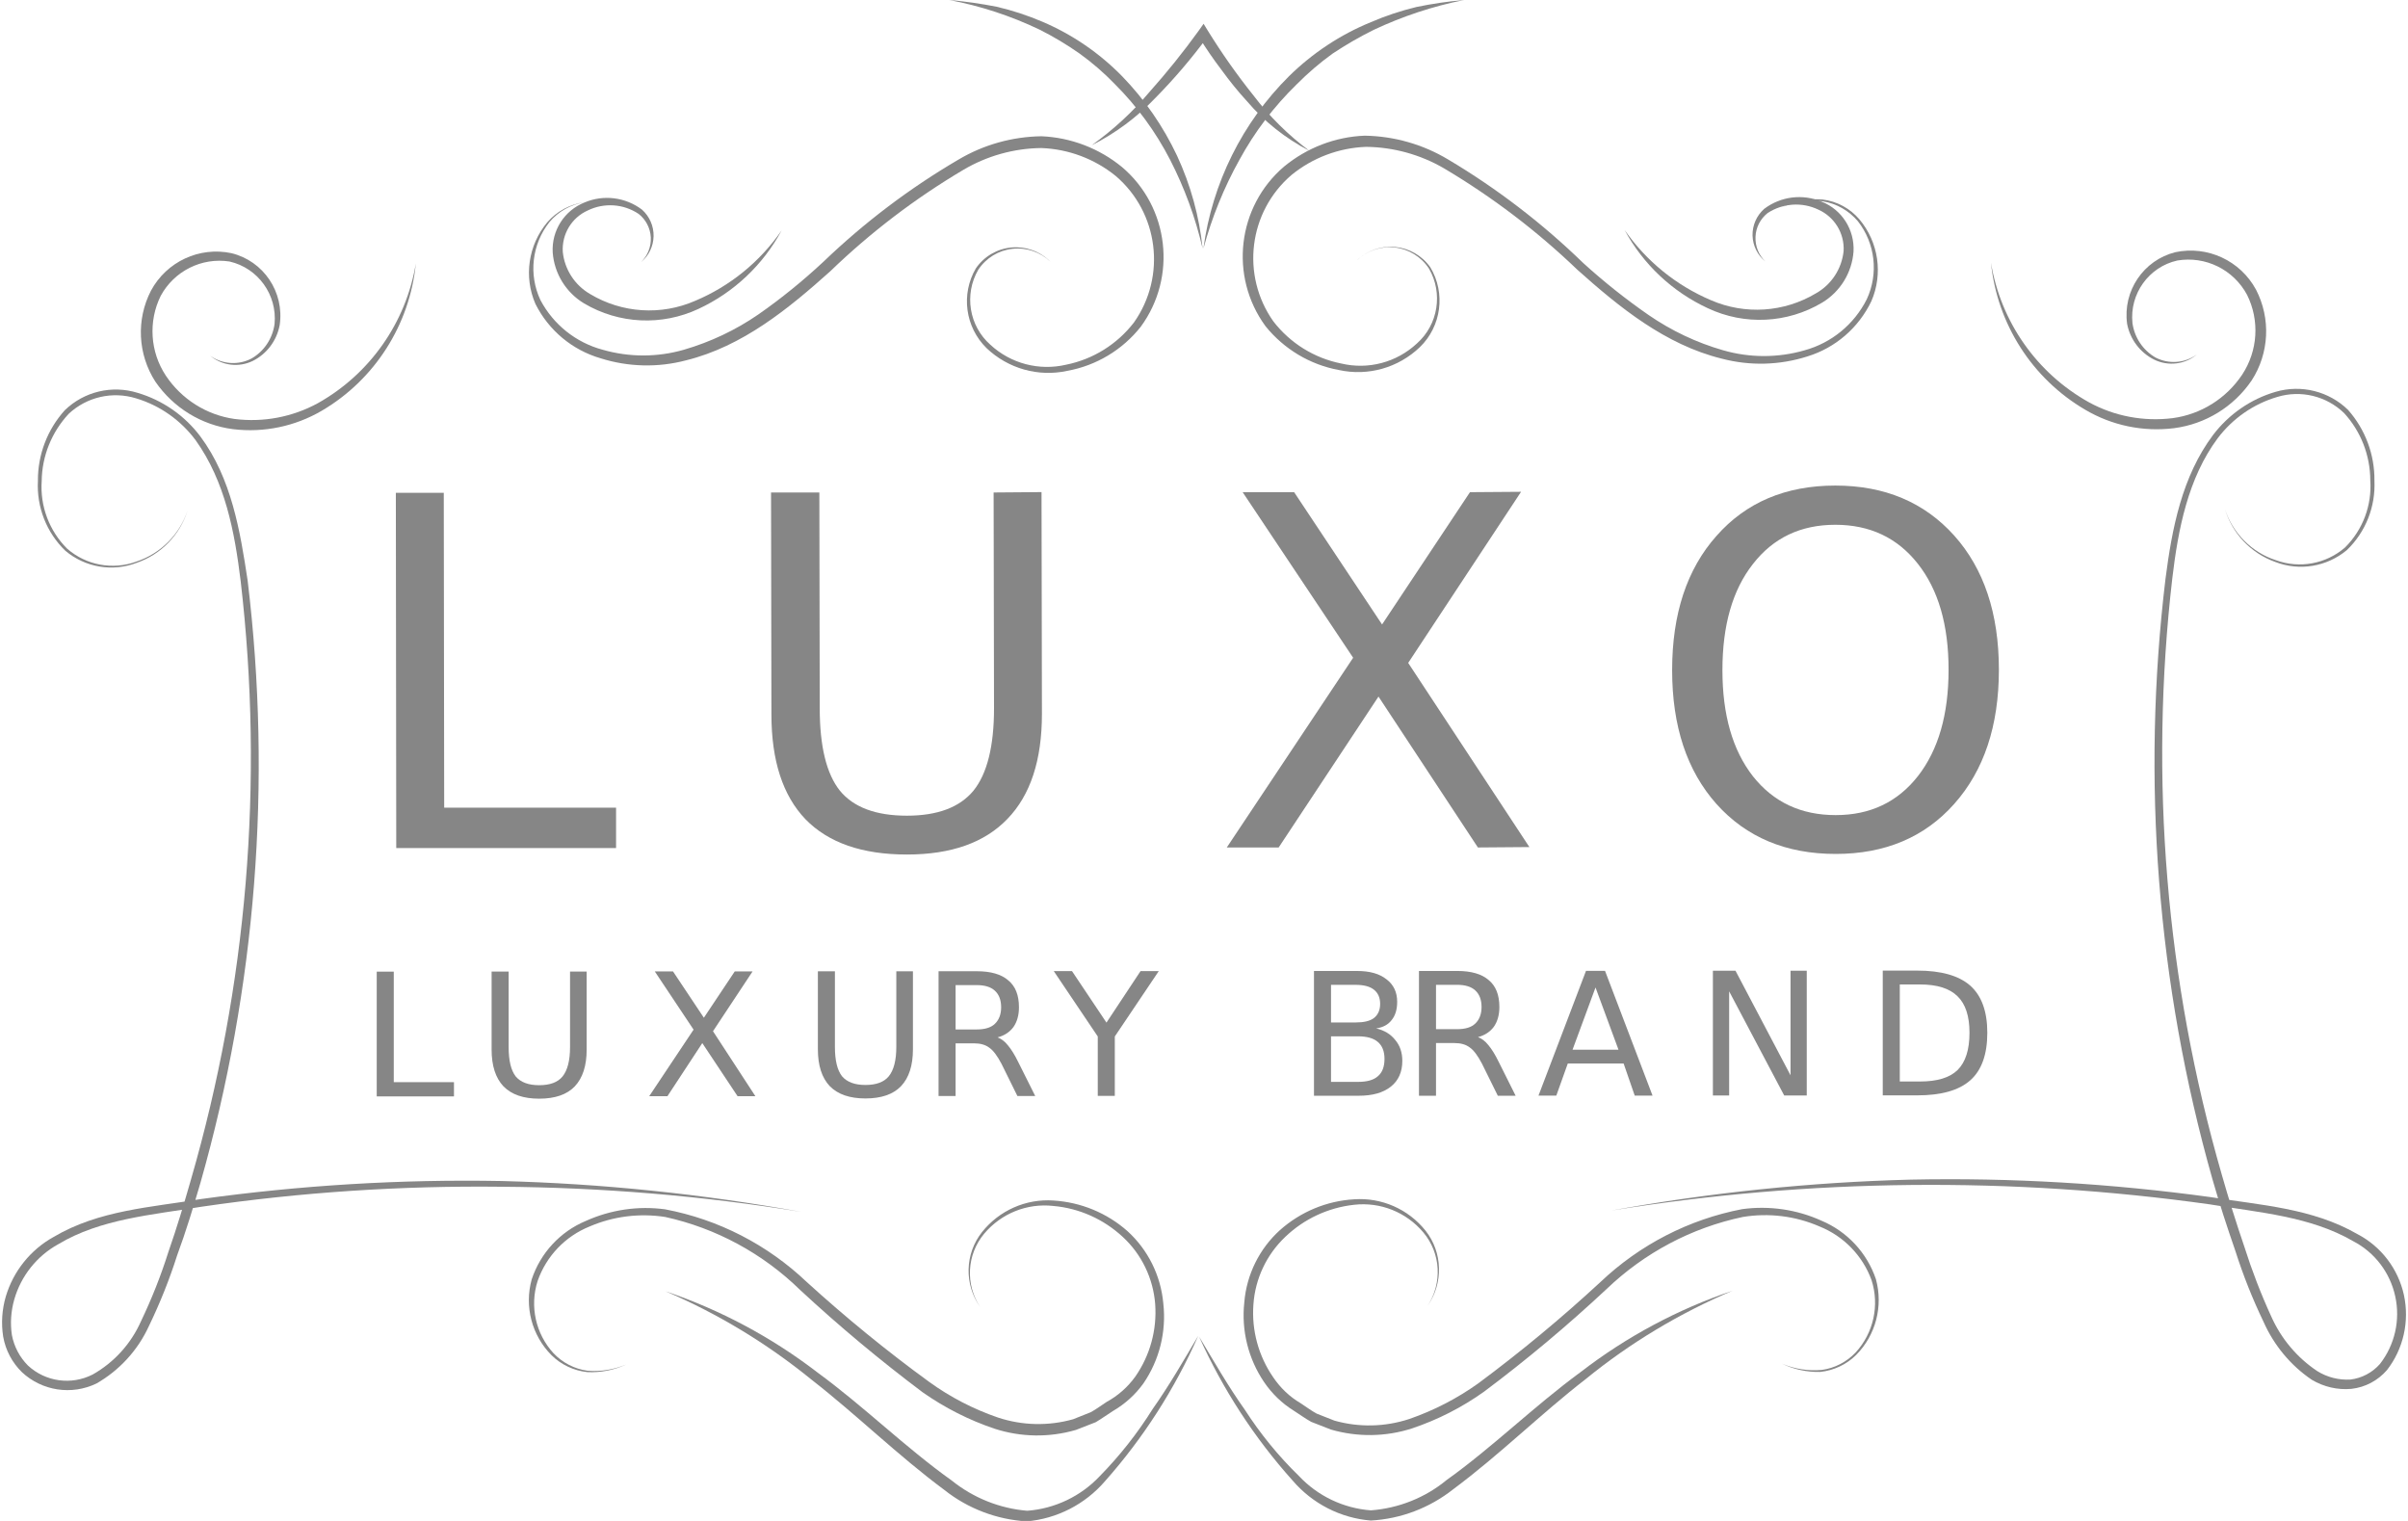 <?xml version="1.0" encoding="UTF-8"?>
<svg xmlns="http://www.w3.org/2000/svg" xmlns:xlink="http://www.w3.org/1999/xlink" width="95px" height="60px" viewBox="0 0 95 60" version="1.1">
<defs>
<g>
<symbol overflow="visible" id="glyph0-0">
<path style="stroke:none;" d="M 0.953 3.391 L 0.938 -13.547 L 10.484 -13.547 L 10.5 3.391 Z M 2.031 2.328 L 9.438 2.328 L 9.422 -12.469 L 2.016 -12.469 Z M 2.031 2.328 "/>
</symbol>
<symbol overflow="visible" id="glyph0-1">
<path style="stroke:none;" d="M 1.859 -14.016 L 3.75 -14.016 L 3.766 -1.594 L 10.547 -1.594 L 10.547 0 L 1.875 0 Z M 1.859 -14.016 "/>
</symbol>
<symbol overflow="visible" id="glyph0-2">
<path style="stroke:none;" d="M 1.641 -14.016 L 3.547 -14.016 L 3.562 -5.5 C 3.562 -4 3.828 -2.914 4.359 -2.25 C 4.898 -1.594 5.781 -1.266 7 -1.266 C 8.207 -1.266 9.082 -1.594 9.625 -2.25 C 10.164 -2.914 10.438 -4 10.438 -5.5 L 10.422 -14.016 L 12.312 -14.031 L 12.328 -5.281 C 12.328 -3.457 11.875 -2.078 10.969 -1.141 C 10.07 -0.203 8.75 0.266 7 0.266 C 5.238 0.266 3.906 -0.195 3 -1.125 C 2.102 -2.062 1.656 -3.441 1.656 -5.266 Z M 1.641 -14.016 "/>
</symbol>
<symbol overflow="visible" id="glyph0-3">
<path style="stroke:none;" d="M 1.188 -14.016 L 3.219 -14.016 L 6.688 -8.797 L 10.156 -14.016 L 12.172 -14.031 L 7.719 -7.281 L 12.5 -0.016 L 10.469 0 L 6.547 -5.953 L 2.609 0 L 0.562 0 L 5.547 -7.484 Z M 1.188 -14.016 "/>
</symbol>
<symbol overflow="visible" id="glyph0-4">
<path style="stroke:none;" d="M 7.516 -12.719 C 6.148 -12.719 5.066 -12.203 4.266 -11.172 C 3.461 -10.148 3.062 -8.754 3.062 -6.984 C 3.062 -5.223 3.461 -3.828 4.266 -2.797 C 5.078 -1.773 6.164 -1.266 7.531 -1.266 C 8.895 -1.266 9.977 -1.781 10.781 -2.812 C 11.582 -3.844 11.984 -5.238 11.984 -7 C 11.984 -8.77 11.578 -10.164 10.766 -11.188 C 9.961 -12.207 8.879 -12.719 7.516 -12.719 Z M 7.516 -14.266 C 9.461 -14.266 11.023 -13.609 12.203 -12.297 C 13.379 -10.984 13.969 -9.219 13.969 -7 C 13.969 -4.789 13.379 -3.023 12.203 -1.703 C 11.035 -0.391 9.477 0.266 7.531 0.266 C 5.57 0.266 4.004 -0.391 2.828 -1.703 C 1.66 -3.016 1.078 -4.773 1.078 -6.984 C 1.078 -9.203 1.66 -10.969 2.828 -12.281 C 3.992 -13.602 5.555 -14.266 7.516 -14.266 Z M 7.516 -14.266 "/>
</symbol>
<symbol overflow="visible" id="glyph1-0">
<path style="stroke:none;" d="M 0.328 1.188 L 0.328 -4.766 L 3.688 -4.766 L 3.688 1.188 Z M 0.719 0.812 L 3.312 0.812 L 3.312 -4.375 L 0.719 -4.375 Z M 0.719 0.812 "/>
</symbol>
<symbol overflow="visible" id="glyph1-1">
<path style="stroke:none;" d="M 0.656 -4.922 L 1.328 -4.922 L 1.328 -0.562 L 3.703 -0.562 L 3.703 0 L 0.656 0 Z M 0.656 -4.922 "/>
</symbol>
<symbol overflow="visible" id="glyph1-2">
<path style="stroke:none;" d="M 0.578 -4.922 L 1.25 -4.922 L 1.25 -1.938 C 1.25 -1.406 1.344 -1.02 1.531 -0.781 C 1.727 -0.551 2.035 -0.438 2.453 -0.438 C 2.879 -0.438 3.188 -0.551 3.375 -0.781 C 3.57 -1.02 3.672 -1.406 3.672 -1.938 L 3.672 -4.922 L 4.328 -4.922 L 4.328 -1.844 C 4.328 -1.207 4.172 -0.723 3.859 -0.391 C 3.547 -0.066 3.078 0.094 2.453 0.094 C 1.836 0.094 1.367 -0.066 1.047 -0.391 C 0.734 -0.723 0.578 -1.207 0.578 -1.844 Z M 0.578 -4.922 "/>
</symbol>
<symbol overflow="visible" id="glyph1-3">
<path style="stroke:none;" d="M 0.422 -4.922 L 1.141 -4.922 L 2.359 -3.094 L 3.578 -4.922 L 4.281 -4.922 L 2.719 -2.562 L 4.391 0 L 3.688 0 L 2.297 -2.094 L 0.922 0 L 0.203 0 L 1.953 -2.625 Z M 0.422 -4.922 "/>
</symbol>
<symbol overflow="visible" id="glyph1-4">
<path style="stroke:none;" d="M 2.984 -2.312 C 3.129 -2.258 3.266 -2.156 3.391 -2 C 3.523 -1.844 3.66 -1.625 3.797 -1.344 L 4.469 0 L 3.766 0 L 3.141 -1.266 C 2.973 -1.586 2.812 -1.801 2.656 -1.906 C 2.508 -2.02 2.305 -2.078 2.047 -2.078 L 1.328 -2.078 L 1.328 0 L 0.656 0 L 0.656 -4.922 L 2.156 -4.922 C 2.719 -4.922 3.133 -4.801 3.406 -4.562 C 3.688 -4.332 3.828 -3.977 3.828 -3.5 C 3.828 -3.188 3.754 -2.926 3.609 -2.719 C 3.461 -2.52 3.254 -2.383 2.984 -2.312 Z M 1.328 -4.375 L 1.328 -2.625 L 2.156 -2.625 C 2.477 -2.625 2.719 -2.695 2.875 -2.844 C 3.039 -3 3.125 -3.219 3.125 -3.5 C 3.125 -3.789 3.039 -4.008 2.875 -4.156 C 2.719 -4.301 2.477 -4.375 2.156 -4.375 Z M 1.328 -4.375 "/>
</symbol>
<symbol overflow="visible" id="glyph1-5">
<path style="stroke:none;" d="M -0.016 -4.922 L 0.703 -4.922 L 2.062 -2.891 L 3.406 -4.922 L 4.125 -4.922 L 2.391 -2.344 L 2.391 0 L 1.719 0 L 1.719 -2.344 Z M -0.016 -4.922 "/>
</symbol>
<symbol overflow="visible" id="glyph1-6">
<path style="stroke:none;" d=""/>
</symbol>
<symbol overflow="visible" id="glyph1-7">
<path style="stroke:none;" d="M 1.328 -2.344 L 1.328 -0.547 L 2.391 -0.547 C 2.742 -0.547 3.004 -0.617 3.172 -0.766 C 3.348 -0.91 3.438 -1.141 3.438 -1.453 C 3.438 -1.754 3.348 -1.977 3.172 -2.125 C 3.004 -2.27 2.742 -2.344 2.391 -2.344 Z M 1.328 -4.375 L 1.328 -2.891 L 2.297 -2.891 C 2.617 -2.891 2.859 -2.945 3.016 -3.062 C 3.18 -3.188 3.266 -3.375 3.266 -3.625 C 3.266 -3.875 3.18 -4.062 3.016 -4.188 C 2.859 -4.312 2.617 -4.375 2.297 -4.375 Z M 0.656 -4.922 L 2.359 -4.922 C 2.859 -4.922 3.242 -4.812 3.516 -4.594 C 3.797 -4.383 3.938 -4.086 3.938 -3.703 C 3.938 -3.398 3.863 -3.16 3.719 -2.984 C 3.582 -2.805 3.379 -2.695 3.109 -2.656 C 3.43 -2.582 3.68 -2.43 3.859 -2.203 C 4.047 -1.984 4.141 -1.707 4.141 -1.375 C 4.141 -0.938 3.988 -0.598 3.688 -0.359 C 3.383 -0.117 2.961 0 2.422 0 L 0.656 0 Z M 0.656 -4.922 "/>
</symbol>
<symbol overflow="visible" id="glyph1-8">
<path style="stroke:none;" d="M 2.297 -4.266 L 1.391 -1.812 L 3.203 -1.812 Z M 1.922 -4.922 L 2.672 -4.922 L 4.547 0 L 3.844 0 L 3.406 -1.266 L 1.203 -1.266 L 0.75 0 L 0.047 0 Z M 1.922 -4.922 "/>
</symbol>
<symbol overflow="visible" id="glyph1-9">
<path style="stroke:none;" d="M 0.656 -4.922 L 1.547 -4.922 L 3.719 -0.797 L 3.719 -4.922 L 4.359 -4.922 L 4.359 0 L 3.469 0 L 1.297 -4.109 L 1.297 0 L 0.656 0 Z M 0.656 -4.922 "/>
</symbol>
<symbol overflow="visible" id="glyph1-10">
<path style="stroke:none;" d="M 1.328 -4.375 L 1.328 -0.547 L 2.125 -0.547 C 2.801 -0.547 3.297 -0.695 3.609 -1 C 3.922 -1.312 4.078 -1.801 4.078 -2.469 C 4.078 -3.125 3.922 -3.602 3.609 -3.906 C 3.297 -4.219 2.801 -4.375 2.125 -4.375 Z M 0.656 -4.922 L 2.016 -4.922 C 2.961 -4.922 3.66 -4.723 4.109 -4.328 C 4.555 -3.93 4.781 -3.312 4.781 -2.469 C 4.781 -1.613 4.555 -0.988 4.109 -0.594 C 3.66 -0.195 2.961 0 2.016 0 L 0.656 0 Z M 0.656 -4.922 "/>
</symbol>
</g>
</defs>
<g id="surface1">
<path style=" stroke:none;fill-rule:nonzero;fill:rgb(52.549%,52.549%,52.549%);fill-opacity:1;" d="M 43.07 5.73 C 43.914 5.125 44.68 4.422 45.348 3.629 C 46.039 2.855 46.688 2.047 47.297 1.203 L 47.484 0.938 L 47.656 1.219 C 48.203 2.102 48.801 2.953 49.449 3.762 C 50.078 4.59 50.824 5.328 51.656 5.949 C 50.719 5.461 49.879 4.797 49.191 3.988 C 48.832 3.598 48.5 3.184 48.188 2.754 C 47.867 2.332 47.566 1.895 47.289 1.441 L 47.648 1.441 C 47.02 2.293 46.332 3.102 45.59 3.855 C 44.863 4.621 44.012 5.254 43.07 5.73 Z M 43.07 5.73 "/>
<path style=" stroke:none;fill-rule:nonzero;fill:rgb(52.549%,52.549%,52.549%);fill-opacity:1;" d="M 69.648 10.316 C 69.336 10.066 69.152 9.691 69.141 9.289 C 69.133 8.887 69.301 8.504 69.602 8.238 C 70.254 7.746 71.117 7.637 71.871 7.957 C 72.668 8.27 73.172 9.066 73.125 9.926 C 73.062 10.758 72.602 11.508 71.887 11.938 C 70.516 12.758 68.824 12.84 67.379 12.16 C 65.98 11.512 64.828 10.43 64.094 9.074 C 64.949 10.301 66.129 11.262 67.504 11.844 C 68.848 12.426 70.387 12.324 71.645 11.57 C 72.254 11.227 72.66 10.605 72.734 9.906 C 72.773 9.207 72.375 8.555 71.738 8.27 C 71.094 7.961 70.336 8.012 69.734 8.406 C 69.449 8.633 69.273 8.973 69.258 9.34 C 69.242 9.707 69.383 10.066 69.648 10.316 Z M 69.648 10.316 "/>
<path style=" stroke:none;fill-rule:nonzero;fill:rgb(52.549%,52.549%,52.549%);fill-opacity:1;" d="M 25.289 10.34 C 25.551 10.09 25.691 9.734 25.676 9.367 C 25.656 9 25.48 8.66 25.195 8.438 C 24.598 8.039 23.836 7.988 23.191 8.301 C 22.551 8.586 22.16 9.238 22.203 9.941 C 22.277 10.637 22.68 11.254 23.285 11.602 C 24.543 12.355 26.082 12.453 27.426 11.867 C 28.801 11.289 29.988 10.324 30.836 9.09 C 30.105 10.449 28.953 11.535 27.559 12.184 C 26.109 12.863 24.422 12.785 23.043 11.969 C 22.328 11.539 21.867 10.789 21.805 9.957 C 21.758 9.098 22.262 8.305 23.059 7.988 C 23.809 7.668 24.676 7.777 25.328 8.27 C 25.625 8.535 25.793 8.918 25.785 9.316 C 25.777 9.715 25.598 10.09 25.289 10.34 Z M 25.289 10.34 "/>
<path style=" stroke:none;fill-rule:nonzero;fill:rgb(52.549%,52.549%,52.549%);fill-opacity:1;" d="M 37.449 0 C 38.078 0.055 38.703 0.145 39.32 0.266 C 39.941 0.41 40.543 0.609 41.129 0.859 C 42.301 1.359 43.367 2.086 44.262 3 C 45.156 3.918 45.891 4.984 46.438 6.145 C 46.973 7.301 47.316 8.539 47.445 9.805 C 47.164 8.586 46.73 7.41 46.16 6.297 C 45.59 5.195 44.855 4.188 43.977 3.312 C 43.551 2.871 43.086 2.469 42.586 2.109 C 42.086 1.758 41.562 1.445 41.02 1.172 C 39.887 0.629 38.684 0.234 37.449 0 Z M 37.449 0 "/>
<path style=" stroke:none;fill-rule:nonzero;fill:rgb(52.549%,52.549%,52.549%);fill-opacity:1;" d="M 57.762 0 C 56.527 0.246 55.328 0.645 54.191 1.18 C 53.633 1.457 53.09 1.77 52.57 2.117 C 52.066 2.48 51.594 2.887 51.156 3.328 C 50.262 4.199 49.5 5.199 48.902 6.297 C 48.285 7.402 47.809 8.582 47.477 9.805 C 47.824 7.227 49.012 4.836 50.852 3.008 C 51.781 2.094 52.879 1.367 54.082 0.875 C 54.66 0.625 55.262 0.426 55.875 0.277 C 56.496 0.148 57.129 0.055 57.762 0 Z M 57.762 0 "/>
<path style=" stroke:none;fill-rule:nonzero;fill:rgb(52.549%,52.549%,52.549%);fill-opacity:1;" d="M 24.672 8.207 C 24.16 7.992 23.605 7.914 23.059 7.98 C 22.516 8.066 22.023 8.344 21.672 8.766 C 20.984 9.641 20.848 10.828 21.32 11.836 C 21.832 12.805 22.723 13.516 23.777 13.797 C 24.824 14.098 25.934 14.098 26.98 13.797 C 28.027 13.492 29.023 13.023 29.922 12.402 C 30.828 11.77 31.688 11.07 32.496 10.316 C 34.105 8.773 35.891 7.422 37.812 6.297 C 38.805 5.707 39.938 5.391 41.09 5.375 C 42.254 5.426 43.367 5.852 44.27 6.594 C 46.125 8.172 46.445 10.926 45.004 12.891 C 44.281 13.805 43.25 14.422 42.109 14.629 C 40.965 14.879 39.773 14.543 38.922 13.734 C 38.078 12.906 37.902 11.605 38.5 10.586 C 38.824 10.113 39.344 9.812 39.91 9.762 C 40.48 9.715 41.039 9.918 41.441 10.324 C 41.043 9.941 40.496 9.754 39.945 9.816 C 39.395 9.875 38.902 10.176 38.594 10.641 C 38.031 11.613 38.23 12.855 39.07 13.598 C 39.875 14.344 40.996 14.637 42.062 14.387 C 43.125 14.172 44.074 13.582 44.738 12.719 C 46.023 10.895 45.711 8.387 44.016 6.941 C 43.184 6.266 42.152 5.879 41.082 5.84 C 40 5.852 38.941 6.148 38.008 6.699 C 36.109 7.824 34.344 9.168 32.754 10.703 C 31.109 12.176 29.297 13.664 27.066 14.215 C 25.957 14.508 24.785 14.48 23.691 14.133 C 22.578 13.809 21.648 13.035 21.125 11.992 C 20.656 10.918 20.84 9.664 21.594 8.766 C 21.969 8.336 22.484 8.055 23.051 7.98 C 23.602 7.914 24.16 7.992 24.672 8.207 Z M 24.672 8.207 "/>
<path style=" stroke:none;fill-rule:nonzero;fill:rgb(52.549%,52.549%,52.549%);fill-opacity:1;" d="M 70.273 8.184 C 70.781 7.934 71.344 7.824 71.902 7.871 C 72.469 7.938 72.988 8.219 73.359 8.656 C 74.113 9.555 74.297 10.805 73.828 11.883 C 73.324 12.934 72.41 13.723 71.301 14.062 C 70.207 14.41 69.039 14.441 67.926 14.148 C 65.695 13.598 63.875 12.113 62.23 10.641 C 60.633 9.109 58.871 7.77 56.969 6.641 C 56.035 6.098 54.977 5.805 53.895 5.793 C 52.82 5.832 51.785 6.223 50.953 6.902 C 49.258 8.352 48.949 10.859 50.238 12.68 C 50.902 13.539 51.852 14.129 52.914 14.34 C 53.977 14.594 55.098 14.297 55.898 13.551 C 56.738 12.809 56.938 11.566 56.375 10.594 C 56.07 10.129 55.574 9.824 55.023 9.762 C 54.473 9.703 53.926 9.891 53.527 10.277 C 53.93 9.887 54.48 9.691 55.039 9.742 C 55.598 9.793 56.105 10.086 56.43 10.547 C 57.039 11.562 56.867 12.871 56.016 13.695 C 55.168 14.508 53.977 14.848 52.828 14.598 C 51.688 14.391 50.656 13.773 49.926 12.867 C 48.488 10.902 48.809 8.148 50.66 6.57 C 51.562 5.828 52.676 5.398 53.84 5.352 C 55.004 5.371 56.141 5.695 57.141 6.297 C 59.07 7.445 60.855 8.816 62.465 10.379 C 63.277 11.117 64.137 11.801 65.039 12.426 C 65.941 13.047 66.938 13.52 67.988 13.82 C 69.035 14.121 70.145 14.121 71.191 13.82 C 72.258 13.527 73.148 12.797 73.648 11.805 C 74.117 10.793 73.984 9.605 73.297 8.727 C 72.941 8.309 72.453 8.027 71.91 7.941 C 71.355 7.875 70.789 7.957 70.273 8.184 Z M 70.273 8.184 "/>
<path style=" stroke:none;fill-rule:nonzero;fill:rgb(52.549%,52.549%,52.549%);fill-opacity:1;" d="M 70.305 53.797 C 70.801 54.008 71.34 54.09 71.871 54.043 C 72.383 53.973 72.855 53.727 73.211 53.352 C 73.914 52.582 74.156 51.496 73.836 50.5 C 73.484 49.535 72.738 48.766 71.785 48.383 C 70.832 47.969 69.781 47.84 68.758 48.008 C 66.734 48.434 64.875 49.422 63.379 50.855 C 61.844 52.289 60.23 53.641 58.551 54.898 C 57.68 55.52 56.723 56.008 55.711 56.348 C 54.672 56.684 53.559 56.699 52.508 56.395 L 51.727 56.09 C 51.484 55.953 51.273 55.797 51.039 55.648 C 50.574 55.359 50.18 54.977 49.871 54.523 C 49.246 53.602 48.969 52.484 49.09 51.375 C 49.18 50.281 49.684 49.262 50.496 48.527 C 51.309 47.805 52.336 47.375 53.418 47.312 C 54.504 47.234 55.559 47.695 56.242 48.551 C 56.918 49.41 56.949 50.617 56.32 51.516 C 56.91 50.621 56.844 49.441 56.156 48.621 C 55.484 47.82 54.461 47.41 53.426 47.527 C 52.406 47.637 51.449 48.082 50.707 48.793 C 49.969 49.492 49.516 50.449 49.449 51.469 C 49.375 52.484 49.652 53.496 50.23 54.332 C 50.512 54.75 50.879 55.102 51.312 55.355 C 51.523 55.492 51.727 55.648 51.945 55.766 L 52.648 56.043 C 53.617 56.316 54.645 56.293 55.602 55.977 C 56.57 55.641 57.488 55.168 58.324 54.57 C 59.996 53.328 61.605 51.996 63.137 50.578 C 64.691 49.102 66.633 48.102 68.734 47.699 C 69.797 47.555 70.883 47.711 71.863 48.156 C 72.875 48.582 73.656 49.422 74.008 50.461 C 74.301 51.527 74.004 52.672 73.227 53.453 C 72.844 53.832 72.344 54.066 71.809 54.121 C 71.289 54.133 70.773 54.023 70.305 53.797 Z M 70.305 53.797 "/>
<path style=" stroke:none;fill-rule:nonzero;fill:rgb(52.549%,52.549%,52.549%);fill-opacity:1;" d="M 24.703 53.828 C 24.223 54.051 23.699 54.152 23.176 54.129 C 22.641 54.074 22.141 53.84 21.758 53.461 C 20.98 52.68 20.68 51.535 20.977 50.469 C 21.324 49.426 22.102 48.586 23.113 48.164 C 24.094 47.723 25.176 47.562 26.242 47.707 C 28.344 48.105 30.281 49.102 31.832 50.578 C 33.371 51.977 34.98 53.293 36.66 54.516 C 37.492 55.117 38.406 55.59 39.375 55.922 C 40.336 56.238 41.363 56.262 42.336 55.988 L 43.031 55.711 C 43.25 55.594 43.453 55.434 43.664 55.301 C 44.109 55.059 44.496 54.715 44.793 54.301 C 45.371 53.469 45.648 52.461 45.574 51.445 C 45.496 50.43 45.039 49.48 44.293 48.793 C 43.539 48.094 42.578 47.664 41.559 47.574 C 40.523 47.457 39.5 47.867 38.828 48.668 C 38.141 49.488 38.074 50.672 38.672 51.562 C 38.035 50.672 38.062 49.465 38.742 48.605 C 39.422 47.75 40.473 47.285 41.559 47.359 C 42.641 47.426 43.668 47.848 44.48 48.566 C 45.293 49.305 45.797 50.324 45.895 51.422 C 46.02 52.531 45.742 53.648 45.113 54.57 C 44.793 55.016 44.383 55.387 43.906 55.664 C 43.68 55.805 43.461 55.969 43.227 56.105 L 42.445 56.41 C 41.395 56.715 40.281 56.699 39.242 56.363 C 38.23 56.023 37.277 55.539 36.402 54.926 C 34.723 53.664 33.105 52.316 31.566 50.887 C 30.094 49.449 28.25 48.449 26.242 48.008 C 25.234 47.852 24.199 47.98 23.262 48.383 C 22.301 48.77 21.555 49.551 21.211 50.531 C 20.891 51.527 21.133 52.617 21.836 53.383 C 22.191 53.758 22.664 54.004 23.176 54.074 C 23.695 54.117 24.219 54.031 24.703 53.828 Z M 24.703 53.828 "/>
<path style=" stroke:none;fill-rule:nonzero;fill:rgb(52.549%,52.549%,52.549%);fill-opacity:1;" d="M 86.672 13.984 C 86.199 14.379 85.543 14.457 84.988 14.188 C 84.43 13.91 84.035 13.387 83.918 12.773 C 83.742 11.48 84.562 10.266 85.82 9.949 C 87.09 9.68 88.383 10.281 89.004 11.426 C 89.594 12.566 89.527 13.934 88.832 15.008 C 88.125 16.047 87.012 16.73 85.773 16.891 C 84.555 17.043 83.324 16.789 82.266 16.164 C 80.176 14.941 78.793 12.785 78.547 10.363 C 78.934 12.699 80.359 14.73 82.422 15.875 C 83.426 16.422 84.574 16.637 85.711 16.496 C 86.828 16.348 87.828 15.723 88.457 14.781 C 89.078 13.84 89.152 12.641 88.652 11.633 C 88.117 10.633 87.008 10.09 85.898 10.277 C 84.773 10.531 84.012 11.59 84.129 12.742 C 84.207 13.312 84.539 13.812 85.035 14.102 C 85.559 14.375 86.191 14.332 86.672 13.984 Z M 86.672 13.984 "/>
<path style=" stroke:none;fill-rule:nonzero;fill:rgb(52.549%,52.549%,52.549%);fill-opacity:1;" d="M 8.289 14.031 C 8.77 14.375 9.402 14.418 9.926 14.141 C 10.422 13.855 10.754 13.352 10.832 12.781 C 10.941 11.629 10.18 10.574 9.055 10.316 C 7.957 10.148 6.871 10.691 6.34 11.672 C 5.844 12.68 5.922 13.883 6.543 14.82 C 7.164 15.75 8.148 16.371 9.25 16.527 C 10.387 16.672 11.535 16.453 12.539 15.906 C 14.594 14.754 16.016 12.727 16.406 10.395 C 16.164 12.816 14.785 14.977 12.695 16.203 C 11.641 16.82 10.41 17.078 9.195 16.93 C 7.957 16.773 6.84 16.09 6.129 15.055 C 5.434 13.977 5.367 12.605 5.957 11.465 C 6.574 10.32 7.867 9.719 9.133 9.988 C 10.398 10.297 11.223 11.523 11.035 12.82 C 10.922 13.434 10.527 13.961 9.973 14.238 C 9.418 14.508 8.762 14.426 8.289 14.031 Z M 8.289 14.031 "/>
<path style=" stroke:none;fill-rule:nonzero;fill:rgb(52.549%,52.549%,52.549%);fill-opacity:1;" d="M 7.406 20.125 C 7.102 21.098 6.359 21.867 5.402 22.199 C 4.441 22.57 3.359 22.387 2.574 21.723 C 1.836 21.008 1.441 20.004 1.496 18.973 C 1.488 17.941 1.867 16.945 2.559 16.18 C 3.32 15.445 4.418 15.184 5.426 15.496 C 6.414 15.789 7.285 16.391 7.906 17.219 C 9.133 18.871 9.473 20.941 9.77 22.902 C 10.734 30.871 10.102 38.949 7.906 46.668 C 7.625 47.629 7.336 48.582 6.988 49.523 C 6.684 50.48 6.309 51.414 5.871 52.32 C 5.434 53.27 4.711 54.059 3.805 54.578 C 2.824 55.051 1.656 54.871 0.863 54.129 C 0.477 53.75 0.219 53.262 0.125 52.727 C 0.043 52.203 0.078 51.664 0.227 51.152 C 0.523 50.148 1.207 49.297 2.121 48.793 C 3.906 47.738 5.965 47.629 7.906 47.305 C 11.84 46.758 15.812 46.516 19.785 46.59 C 23.758 46.691 27.711 47.102 31.621 47.809 C 27.707 47.172 23.75 46.844 19.785 46.816 C 15.824 46.77 11.867 47.031 7.945 47.605 C 6.012 47.926 3.969 48.078 2.293 49.086 C 1.453 49.551 0.828 50.336 0.562 51.266 C 0.434 51.719 0.398 52.195 0.469 52.664 C 0.555 53.121 0.777 53.543 1.105 53.871 C 1.797 54.512 2.816 54.652 3.656 54.223 C 4.496 53.75 5.164 53.016 5.559 52.129 C 5.984 51.242 6.348 50.324 6.645 49.383 C 6.973 48.445 7.258 47.496 7.531 46.543 C 9.75 38.883 10.418 30.855 9.496 22.934 C 9.258 20.98 8.883 18.996 7.719 17.367 C 7.133 16.578 6.309 15.996 5.371 15.715 C 4.441 15.426 3.43 15.656 2.715 16.32 C 2.039 17.043 1.656 17.992 1.645 18.98 C 1.578 19.973 1.945 20.941 2.645 21.641 C 3.398 22.301 4.449 22.496 5.387 22.152 C 6.34 21.836 7.09 21.082 7.406 20.125 Z M 7.406 20.125 "/>
<path style=" stroke:none;fill-rule:nonzero;fill:rgb(52.549%,52.549%,52.549%);fill-opacity:1;" d="M 87.773 20.074 C 88.086 21.035 88.832 21.789 89.785 22.098 C 90.719 22.441 91.766 22.25 92.52 21.594 C 93.219 20.898 93.582 19.93 93.512 18.941 C 93.508 17.961 93.141 17.02 92.48 16.297 C 91.781 15.621 90.77 15.375 89.84 15.66 C 88.906 15.934 88.082 16.508 87.492 17.289 C 86.32 18.863 85.93 20.887 85.703 22.801 C 84.785 30.699 85.449 38.707 87.656 46.348 C 87.926 47.297 88.223 48.242 88.543 49.18 C 88.84 50.117 89.195 51.039 89.605 51.934 C 89.996 52.812 90.625 53.559 91.422 54.09 C 91.812 54.332 92.27 54.449 92.73 54.422 C 93.18 54.367 93.594 54.148 93.895 53.805 C 94.48 53.051 94.703 52.074 94.496 51.137 C 94.293 50.203 93.688 49.406 92.84 48.965 C 91.156 47.984 89.121 47.832 87.188 47.512 C 79.348 46.41 71.391 46.492 63.574 47.754 C 67.473 47.047 71.418 46.637 75.379 46.535 C 79.34 46.453 83.301 46.688 87.227 47.227 C 89.16 47.543 91.211 47.652 93.004 48.684 C 93.941 49.172 94.613 50.055 94.84 51.09 C 95.062 52.129 94.82 53.215 94.168 54.051 C 93.809 54.465 93.312 54.727 92.77 54.789 C 92.223 54.84 91.676 54.711 91.203 54.43 C 90.367 53.863 89.711 53.07 89.301 52.145 C 88.867 51.242 88.496 50.309 88.191 49.352 C 87.863 48.406 87.555 47.465 87.281 46.504 C 85.102 38.812 84.477 30.762 85.434 22.824 C 85.688 20.863 86.078 18.801 87.312 17.156 C 87.934 16.34 88.797 15.742 89.777 15.457 C 90.789 15.16 91.883 15.434 92.637 16.172 C 93.316 16.941 93.688 17.938 93.676 18.965 C 93.723 19.992 93.328 20.988 92.59 21.699 C 91.801 22.359 90.719 22.539 89.762 22.168 C 88.809 21.828 88.07 21.051 87.773 20.074 Z M 87.773 20.074 "/>
<path style=" stroke:none;fill-rule:nonzero;fill:rgb(52.549%,52.549%,52.549%);fill-opacity:1;" d="M 26.258 50.941 C 28.418 51.672 30.445 52.754 32.254 54.145 C 34.094 55.492 35.723 57.105 37.543 58.402 C 38.398 59.09 39.438 59.508 40.527 59.598 C 41.613 59.516 42.633 59.031 43.383 58.238 C 44.172 57.434 44.875 56.543 45.473 55.586 C 46.129 54.656 46.695 53.672 47.273 52.695 C 46.348 54.793 45.105 56.73 43.586 58.441 C 42.801 59.348 41.695 59.914 40.504 60.016 C 39.324 59.945 38.191 59.516 37.262 58.781 C 35.414 57.41 33.805 55.82 32.02 54.43 C 30.27 53.004 28.332 51.828 26.258 50.941 Z M 26.258 50.941 "/>
<path style=" stroke:none;fill-rule:nonzero;fill:rgb(52.549%,52.549%,52.549%);fill-opacity:1;" d="M 68.352 50.918 C 66.27 51.801 64.32 52.969 62.566 54.398 C 60.781 55.781 59.176 57.379 57.332 58.75 C 56.398 59.488 55.266 59.918 54.082 59.984 C 52.887 59.887 51.781 59.32 51 58.41 C 49.484 56.719 48.238 54.801 47.305 52.727 C 47.891 53.703 48.453 54.688 49.113 55.617 C 49.723 56.562 50.434 57.438 51.242 58.223 C 51.984 59.016 53 59.5 54.082 59.582 C 55.176 59.5 56.223 59.086 57.07 58.387 C 58.887 57.09 60.516 55.477 62.355 54.129 C 64.164 52.734 66.191 51.648 68.352 50.918 Z M 68.352 50.918 "/>
<g style="fill:rgb(52.549%,52.549%,52.549%);fill-opacity:1;">
  <use xlink:href="#glyph0-1" x="13.758" y="33.456"/>
</g>
<g style="fill:rgb(52.549%,52.549%,52.549%);fill-opacity:1;">
  <use xlink:href="#glyph0-2" x="28.778" y="33.444"/>
</g>
<g style="fill:rgb(52.549%,52.549%,52.549%);fill-opacity:1;">
  <use xlink:href="#glyph0-3" x="47.837" y="33.432"/>
</g>
<g style="fill:rgb(52.549%,52.549%,52.549%);fill-opacity:1;">
  <use xlink:href="#glyph0-4" x="64.891" y="33.421"/>
</g>
<g style="fill:rgb(52.549%,52.549%,52.549%);fill-opacity:1;">
  <use xlink:href="#glyph1-1" x="14.207" y="43.252"/>
</g>
<g style="fill:rgb(52.549%,52.549%,52.549%);fill-opacity:1;">
  <use xlink:href="#glyph1-2" x="18.817" y="43.248"/>
  <use xlink:href="#glyph1-3" x="25.41" y="43.243"/>
  <use xlink:href="#glyph1-2" x="31.689" y="43.239"/>
</g>
<g style="fill:rgb(52.549%,52.549%,52.549%);fill-opacity:1;">
  <use xlink:href="#glyph1-4" x="36.372" y="43.236"/>
</g>
<g style="fill:rgb(52.549%,52.549%,52.549%);fill-opacity:1;">
  <use xlink:href="#glyph1-5" x="41.59" y="43.232"/>
  <use xlink:href="#glyph1-6" x="47.37" y="43.228"/>
  <use xlink:href="#glyph1-7" x="51.183" y="43.226"/>
</g>
<g style="fill:rgb(52.549%,52.549%,52.549%);fill-opacity:1;">
  <use xlink:href="#glyph1-4" x="55.325" y="43.225"/>
</g>
<g style="fill:rgb(52.549%,52.549%,52.549%);fill-opacity:1;">
  <use xlink:href="#glyph1-8" x="60.649" y="43.221"/>
  <use xlink:href="#glyph1-9" x="66.921" y="43.216"/>
  <use xlink:href="#glyph1-10" x="73.622" y="43.211"/>
</g>
</g>
</svg>
